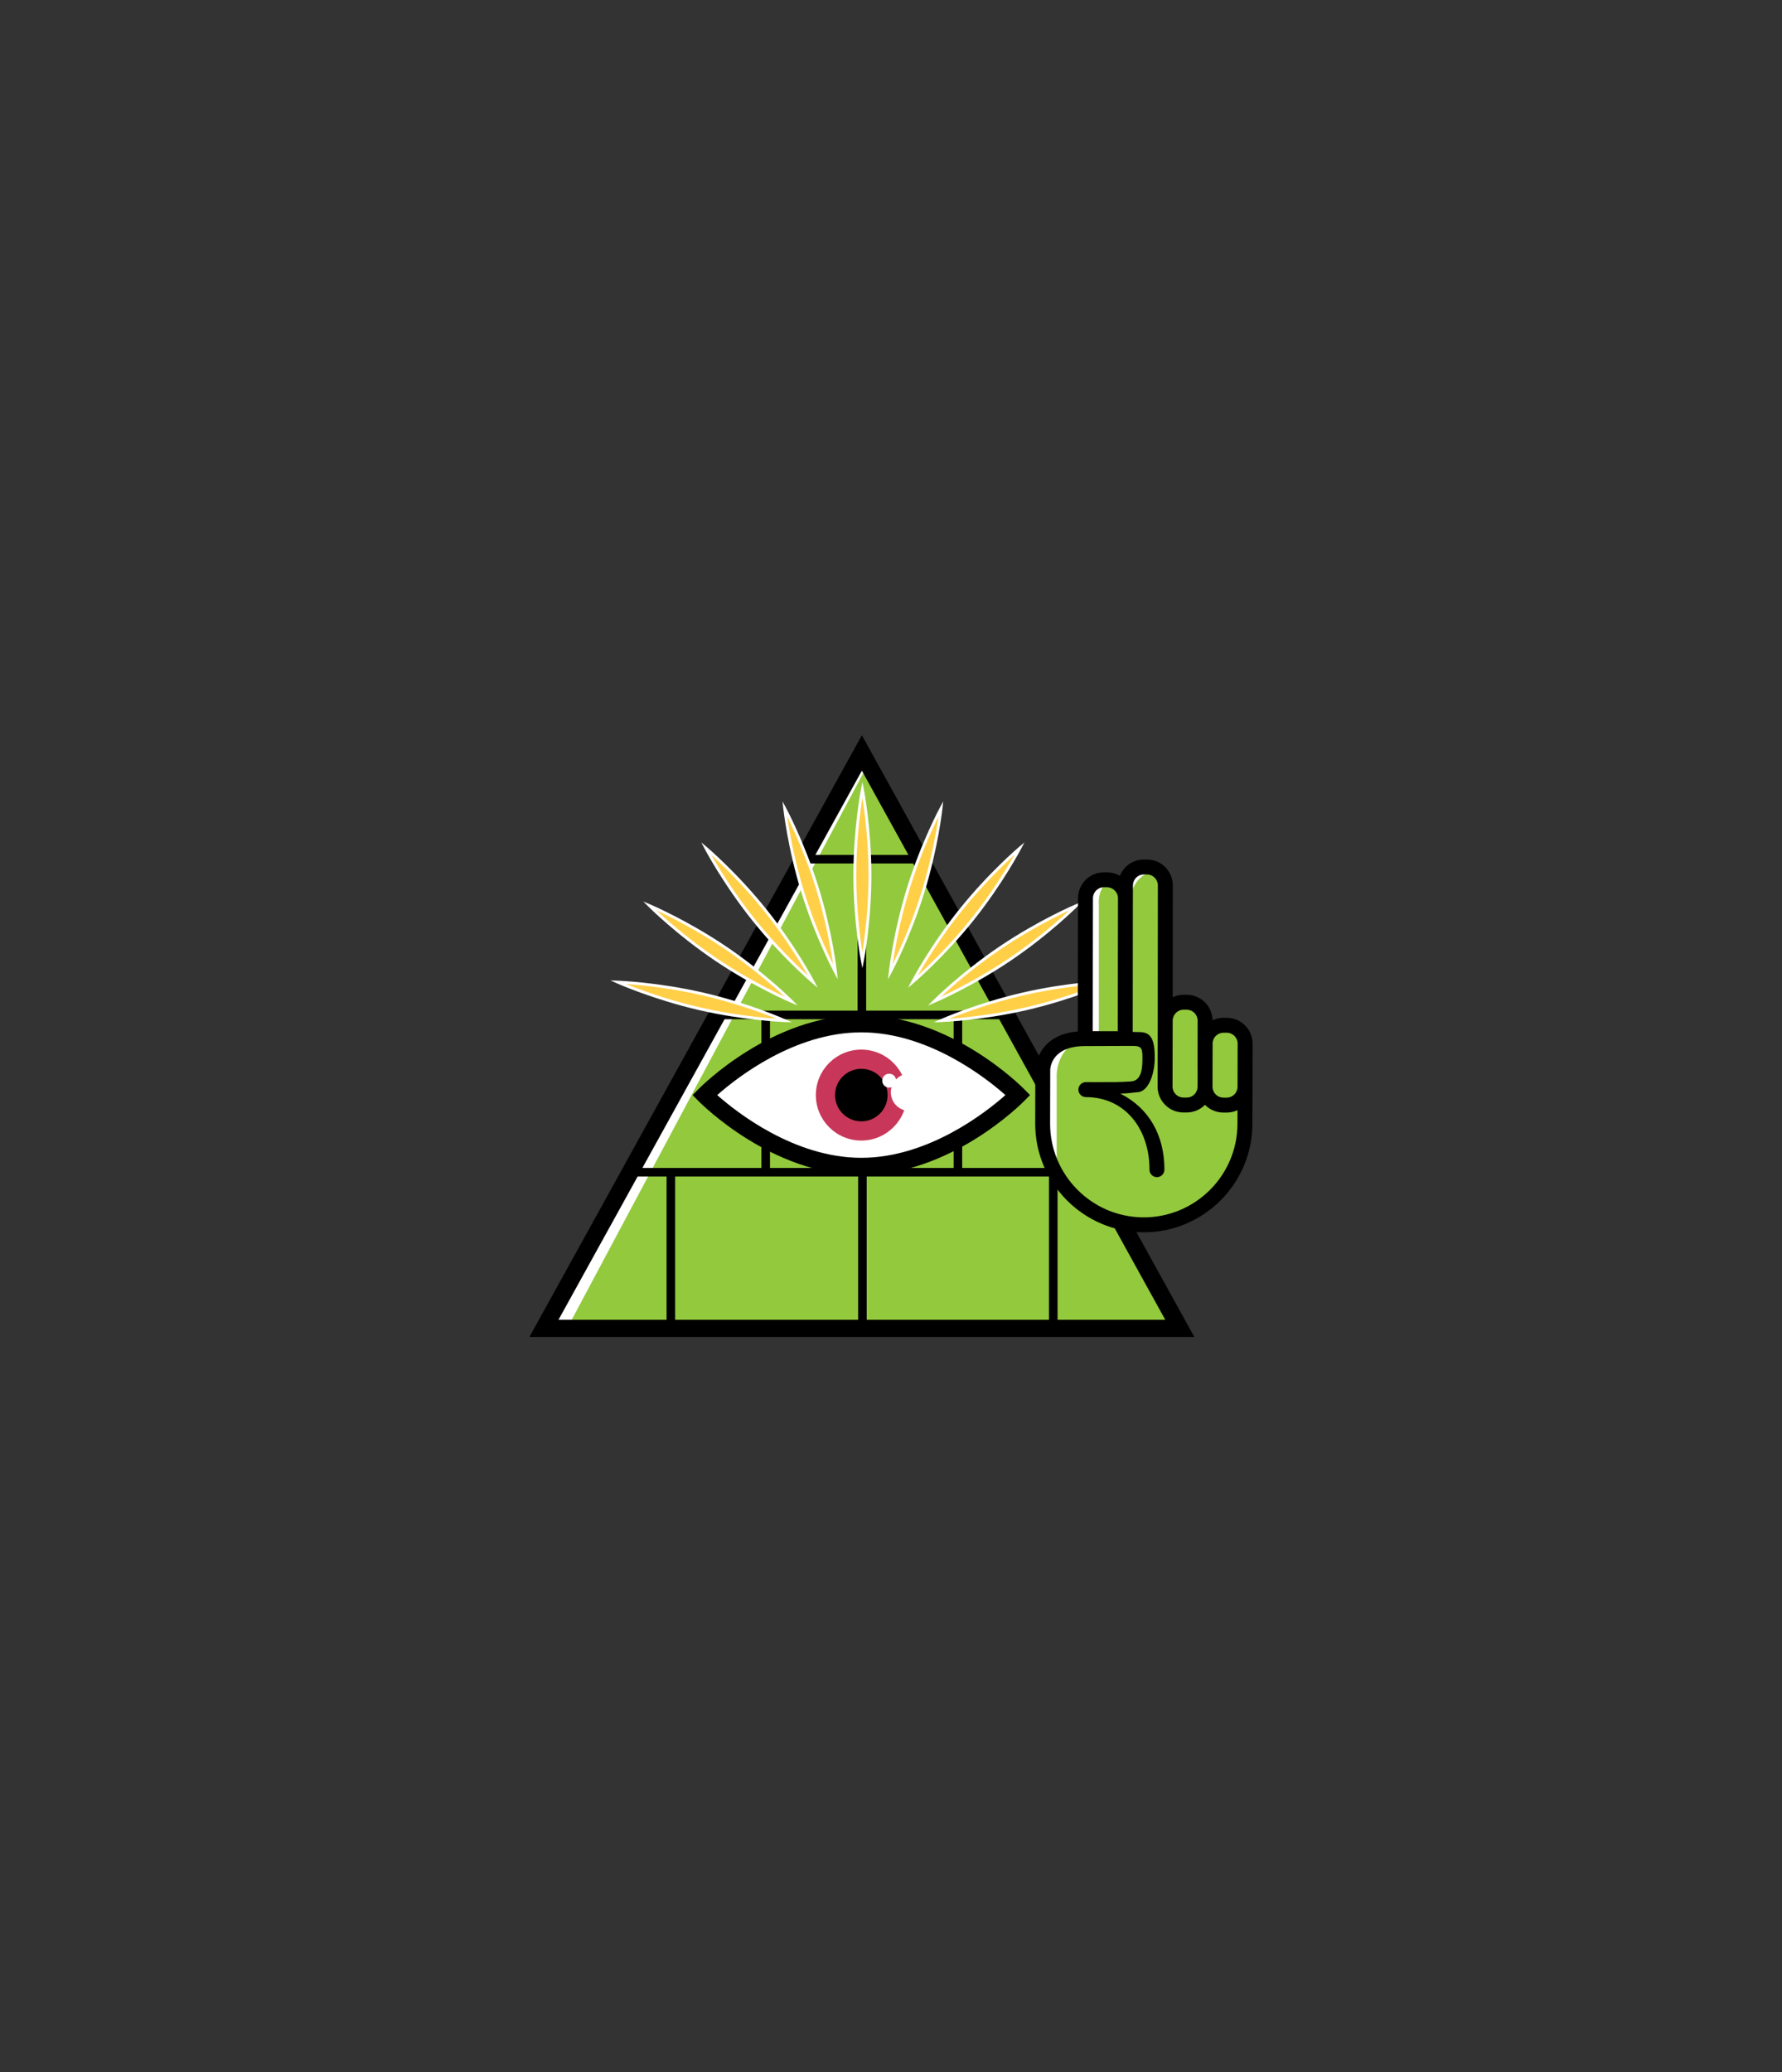 <?xml version="1.0" encoding="utf-8"?>
<!-- Generator: Adobe Illustrator 16.0.0, SVG Export Plug-In . SVG Version: 6.00 Build 0)  -->
<!DOCTYPE svg PUBLIC "-//W3C//DTD SVG 1.1//EN" "http://www.w3.org/Graphics/SVG/1.1/DTD/svg11.dtd">
<svg version="1.1" id="Capa_1" xmlns="http://www.w3.org/2000/svg" xmlns:xlink="http://www.w3.org/1999/xlink" x="0px" y="0px"
	 width="320px" height="372px" viewBox="0 0 320 372" enable-background="new 0 0 320 372" xml:space="preserve">
<rect x="0" y="0" width="320" height="372" fill="#333333" stroke="none"/>
<g id="_x31_0">
	<g id="grupoPiramide">
		<g>
			<g>
				<g>
					<polygon id="fondoBlancoPiramide" fill="#FFFFFF" points="154.669,135.032 97.568,238.683 107.829,238.983 157.621,140.459"/>
					<polygon id="fondoVerdePiramide" fill="#93C93D" points="211.903,238.489 155.84,137.243 101.828,238.489"/>
					<path id="bordeNegroPiramide" d="M214.472,240.01H95.069l59.701-108.019L214.472,240.01z M100.287,236.932h108.966l-54.483-98.578L100.287,236.932z"/>
				</g>
				<rect id="primeraLineaHorizontal" x="112.506" y="209.673" width="84.327" height="1.539"/>
				<rect id="lineaCentalInferior" x="154.096" y="210.442" width="1.539" height="28.028"/>
				<rect id="lineaIzqInferior" x="119.701" y="210.371" width="1.539" height="28.029"/>
				<rect id="lineaDerInferior" x="188.37" y="209.653" width="1.54" height="28.03"/>
				<rect id="segundaLineaHorizontal" x="128.816" y="181.432" width="52.444" height="1.54"/>
				<rect id="lineaIzqMedio" x="136.729" y="182.132" width="1.539" height="28.029"/>
				<rect id="lineaDerMedio" x="171.246" y="182.063" width="1.538" height="28.028"/>
				<rect id="terceraLineaHorizontal" x="144.229" y="153.474" width="21.042" height="1.539"/>
				<rect id="lineaCentalSuperior" x="154" y="154.174" width="1.539" height="28.028"/>
			</g>
		</g>
	</g>
	<g id="grupoOjo">
		<g id="grupoOjoExt">
			<path id="rellonoOjo" fill="#FFFFFF" d="M182.804,196.59c0,0-12.597,12.8-28.135,12.8c-15.539,0-28.136-12.8-28.136-12.8s12.597-12.8,28.136-12.8 C170.207,183.79,182.804,196.59,182.804,196.59z"/>
			<path id="bordeOjo" d="M154.669,210.93c-15.999,0-28.7-12.719-29.232-13.261l-1.062-1.079l1.062-1.079c0.532-0.542,13.233-13.26,29.232-13.26 s28.7,12.718,29.232,13.26l1.062,1.079l-1.062,1.079C183.369,198.211,170.668,210.93,154.669,210.93z M128.793,196.59 c3.393,3.009,13.803,11.262,25.876,11.262s22.482-8.253,25.876-11.262c-3.394-3.009-13.803-11.261-25.876-11.261 S132.186,193.581,128.793,196.59z"/>
		</g>
		<g id="grupoOjoInt">
			<circle id="iris" fill="#C83759" cx="154.669" cy="196.59" r="8.163"/>
			<circle id="pupila" cx="154.669" cy="196.59" r="4.718"/>
			<circle id="brilloGrand" fill="#FFFFFF" cx="163.312" cy="196.093" r="3.343"/>
			<circle id="brilloPeq" fill="#FFFFFF" cx="159.673" cy="193.999" r="1.249"/>
		</g>
	</g>
	<g id="grupoPestanas">
		<g id="grupoPestanasDer">
			<g>
				<path fill="#FFCF48" d="M156.223,157.093c0,8.5-1.359,15.391-1.359,15.391s-1.359-6.891-1.359-15.391 c0-8.5,1.359-15.39,1.359-15.39S156.223,148.593,156.223,157.093z"/>
				<path fill="#FFFFFF" d="M154.863,173.809l-0.252-1.276c-0.014-0.069-1.363-7.012-1.363-15.44c0-8.427,1.35-15.371,1.363-15.44 l0.252-1.275l0.252,1.275c0.014,0.069,1.364,7.013,1.364,15.44c0,8.428-1.351,15.371-1.364,15.44L154.863,173.809z M154.863,143.214c-0.392,2.465-1.103,7.78-1.103,13.879c0,6.098,0.711,11.413,1.103,13.879 c0.393-2.466,1.104-7.781,1.104-13.879C155.967,150.993,155.256,145.679,154.863,143.214z"/>
			</g>
			<g>
				<path fill="#FFCF48" d="M165.717,160.239c-2.519,8.118-5.859,14.296-5.859,14.296s0.744-6.984,3.264-15.102 s5.86-14.295,5.86-14.295S168.236,152.122,165.717,160.239z"/>
				<path fill="#FFFFFF" d="M159.464,175.801l0.138-1.293c0.008-0.07,0.776-7.102,3.275-15.151 c2.498-8.048,5.846-14.28,5.879-14.341l0.618-1.144l-0.138,1.293c-0.008,0.069-0.776,7.102-3.274,15.15 c-2.497,8.048-5.846,14.28-5.879,14.342L159.464,175.801z M168.532,146.582c-1.104,2.239-3.358,7.104-5.165,12.928 c-1.809,5.824-2.705,11.111-3.062,13.582c1.105-2.238,3.36-7.104,5.168-12.928C167.28,154.339,168.176,149.053,168.532,146.582z "/>
			</g>
			<g>
				<path fill="#FFCF48" d="M174.567,165.129c-5.313,6.634-10.683,11.163-10.683,11.163s3.248-6.228,8.562-12.862 c5.312-6.634,10.682-11.163,10.682-11.163S179.881,158.495,174.567,165.129z"/>
				<path fill="#FFFFFF" d="M163.057,177.327l0.602-1.153c0.032-0.062,3.319-6.326,8.588-12.904 c5.268-6.577,10.662-11.153,10.717-11.198l0.994-0.838l-0.602,1.153c-0.032,0.062-3.319,6.326-8.588,12.903 c-5.269,6.578-10.663,11.153-10.717,11.199L163.057,177.327z M182.183,153.447c-1.847,1.68-5.724,5.383-9.536,10.143 c-3.813,4.761-6.581,9.353-7.816,11.521c1.848-1.679,5.725-5.383,9.537-10.143C178.18,160.209,180.947,155.617,182.183,153.447z "/>
			</g>
			<g>
				<path fill="#FFCF48" d="M181.271,172.3c-7.051,4.746-13.527,7.467-13.527,7.467s4.958-4.976,12.009-9.722 s13.526-7.467,13.526-7.467S188.322,167.553,181.271,172.3z"/>
				<path fill="#FFFFFF" d="M166.645,180.508l0.919-0.922c0.05-0.05,5.056-5.047,12.046-9.753 c6.991-4.706,13.506-7.464,13.571-7.491l1.198-0.504l-0.918,0.921c-0.05,0.05-5.057,5.047-12.047,9.754 c-6.99,4.706-13.505,7.464-13.57,7.491L166.645,180.508z M192.025,163.422c-2.264,1.052-7.07,3.43-12.129,6.835 c-5.062,3.407-9.071,6.964-10.897,8.665c2.264-1.052,7.07-3.43,12.129-6.835C186.188,168.681,190.199,165.124,192.025,163.422z" />
			</g>
			<g>
				<path fill="#FFCF48" d="M184.283,181.092c-8.282,1.909-15.302,2.133-15.302,2.133s6.409-2.873,14.69-4.782 c8.283-1.91,15.303-2.133,15.303-2.133S192.566,179.182,184.283,181.092z"/>
				<path fill="#FFFFFF" d="M167.689,183.523l1.188-0.532c0.063-0.029,6.526-2.904,14.737-4.797 c8.213-1.893,15.281-2.138,15.353-2.14l1.301-0.042l-1.188,0.532c-0.063,0.029-6.526,2.904-14.738,4.798 c-8.212,1.893-15.281,2.137-15.352,2.14L167.689,183.523z M197.502,176.649c-2.491,0.172-7.829,0.674-13.771,2.044 c-5.945,1.37-10.963,3.256-13.276,4.192c2.49-0.172,7.829-0.673,13.772-2.043C190.168,179.472,195.188,177.585,197.502,176.649z "/>
			</g>
		</g>
		<g id="grupoPestanasIzq">
			<g>
				<path fill="#FFCF48" d="M144.178,160.239c2.52,8.118,5.859,14.296,5.859,14.296s-0.744-6.984-3.264-15.102 s-5.859-14.295-5.859-14.295S141.658,152.122,144.178,160.239z"/>
				<path fill="#FFFFFF" d="M150.432,175.801l-0.619-1.144c-0.033-0.062-3.381-6.293-5.879-14.342s-3.268-15.081-3.274-15.15 l-0.138-1.293l0.618,1.144c0.034,0.062,3.382,6.293,5.879,14.341c2.499,8.049,3.267,15.081,3.274,15.151L150.432,175.801z M141.362,146.582c0.356,2.471,1.253,7.757,3.061,13.581c1.809,5.827,4.062,10.691,5.167,12.928 c-0.357-2.471-1.254-7.758-3.061-13.582C144.721,153.686,142.468,148.82,141.362,146.582z"/>
			</g>
			<g>
				<path fill="#FFCF48" d="M135.328,165.129c5.313,6.634,10.682,11.163,10.682,11.163s-3.247-6.228-8.561-12.862 c-5.312-6.634-10.682-11.163-10.682-11.163S130.015,158.495,135.328,165.129z"/>
				<path fill="#FFFFFF" d="M146.839,177.327l-0.993-0.838c-0.055-0.046-5.449-4.621-10.717-11.199 c-5.269-6.577-8.556-12.841-8.588-12.903l-0.602-1.153l0.994,0.838c0.054,0.045,5.449,4.621,10.717,11.198 c5.268,6.578,8.555,12.841,8.587,12.904L146.839,177.327z M127.713,153.447c1.236,2.169,4.004,6.762,7.816,11.521 c3.812,4.76,7.688,8.463,9.535,10.143c-1.235-2.169-4.003-6.762-7.814-11.521C133.438,158.831,129.561,155.127,127.713,153.447z "/>
			</g>
			<g>
				<path fill="#FFCF48" d="M128.625,172.3c7.051,4.746,13.525,7.467,13.525,7.467s-4.957-4.976-12.008-9.722 c-7.05-4.747-13.525-7.467-13.525-7.467S121.574,167.553,128.625,172.3z"/>
				<path fill="#FFFFFF" d="M143.25,180.508l-1.199-0.504c-0.064-0.027-6.578-2.785-13.568-7.491 c-6.99-4.707-11.997-9.704-12.047-9.754l-0.918-0.921l1.199,0.504c0.064,0.027,6.58,2.785,13.569,7.491 c6.991,4.706,11.997,9.704,12.046,9.753L143.25,180.508z M117.872,163.422c1.826,1.702,5.838,5.26,10.896,8.666 c5.059,3.405,9.865,5.784,12.129,6.835c-1.826-1.702-5.838-5.259-10.896-8.665C124.939,166.851,120.135,164.473,117.872,163.422 z"/>
			</g>
			<g>
				<path fill="#FFCF48" d="M125.613,181.092c8.281,1.909,15.301,2.133,15.301,2.133s-6.408-2.873-14.689-4.782 c-8.283-1.91-15.303-2.133-15.303-2.133S117.331,179.182,125.613,181.092z"/>
				<path fill="#FFFFFF" d="M142.205,183.523l-1.299-0.042c-0.07-0.002-7.14-0.247-15.352-2.14 c-8.211-1.894-14.674-4.769-14.738-4.798l-1.186-0.532l1.299,0.042c0.07,0.002,7.141,0.247,15.352,2.14 c8.212,1.893,14.674,4.769,14.738,4.797L142.205,183.523z M112.396,176.649c2.314,0.936,7.333,2.822,13.274,4.192c5.942,1.37,11.281,1.871,13.771,2.043c-2.314-0.936-7.334-2.823-13.275-4.192C120.225,177.323,114.886,176.822,112.396,176.649 z"/>
			</g>
		</g>
	</g>
	<g id="grupoMano">
		<path id="fondoManoBlanco" fill="#FFFFFF" d="M191.149,210.652c0,0-3.72-1.244-4.018-15.603c0,0-0.042-8.87,7.14-9.05v-23.265 c0,0,1.033-5.215,3.93-4.593l2.887,0.417c0,0,2.299-3.455,4.299-3.23l2.993,1.578l-1.025,1.725l-10.521,35.194L191.149,210.652z" />
		<path id="fondoManoVerde" fill="#93C93D" d="M197.322,185.857v-23.424c0,0-0.489-4.702,3.766-4.445c2.918,0.176,1.737,5.128,1.737,5.128 s-0.382-6.781,5.555-6.781c2.478,0,0.23-0.069,0.984,1.653c0.753,1.722,0.753,24.53,0.753,24.53s-0.219-3.009,2.258-2.471 c2.477,0.539,4.307,2.145,4.521,2.471c0.216,0.327,0.753,3.339,0.753,3.339s2.162-1.933,4.422-1.612 c2.259,0.321,1.115,0.213,1.223,1.612c0.108,1.398,0.43,5.272,0.538,6.994c0.107,1.722-1.101,14.171-1.423,14.924 c-0.323,0.753-4.52,10.761-17.863,11.621c-12.805-0.753-14.79-10.063-14.79-10.063v-15.817 C189.756,193.516,189.14,186.529,197.322,185.857z"/>
		<path id="bordeManoNegra" d="M185.894,201.678c-0.024,10.753,8.703,19.521,19.456,19.546c0.016,0,0.031,0,0.046,0c10.733,0,19.477-8.719,19.501-19.457 l0.016-6.665l0,0l0.004-1.442l0.015-6.292c0.006-2.558-2.071-4.644-4.629-4.649l-0.579-0.001c-0.004,0-0.008,0-0.012,0 c-0.691,0-1.362,0.15-1.971,0.437c-0.018-1.207-0.494-2.341-1.351-3.2c-0.873-0.877-2.038-1.364-3.276-1.367l-0.579-0.001 c-0.004,0-0.009,0-0.011,0c-0.691,0-1.346,0.155-1.935,0.43l0.015-20.063c0.007-2.557-2.069-4.643-4.628-4.649l-0.579-0.001 c-0.004,0-0.007,0-0.01,0c-1.238,0-2.398,0.487-3.272,1.37c-0.444,0.451-0.786,0.979-1.015,1.552 c-0.697-0.402-1.485-0.619-2.308-0.621l-0.579-0.001c-0.003,0-0.007,0-0.012,0c-2.542,0-4.612,2.083-4.618,4.65l-0.039,23.914 c-7.521,0.641-7.629,6.823-7.629,6.888L185.894,201.678z M200.762,161.268l-0.004,1.816l-0.007,2.879c0,0,0,0,0,0.001 l-0.028,19.161l-4.497-0.01l0.039-23.857c0.003-1.09,0.871-1.975,1.938-1.975c0.003,0,0.004,0,0.005,0l0.579,0.001 c0.521,0.001,1.018,0.21,1.393,0.588C200.556,160.249,200.764,160.745,200.762,161.268z M215.062,183.23l-0.007,8.639 c0,0.049,0.002,0.097,0.007,0.145l-0.007,3.064c-0.001,0.523-0.206,1.016-0.577,1.385s-0.858,0.576-1.387,0.57l-0.578-0.001 c-1.081-0.002-1.958-0.884-1.955-1.963l0.009-3.887c0-0.021-0.002-0.041-0.003-0.061l0.018-7.082c0-0.002,0.002-0.004,0.002-0.007 v-0.24l0.002-0.553c0.002-1.089,0.871-1.976,1.938-1.976c0.001,0,0.002,0,0.005,0l0.578,0.001 c0.522,0.001,1.015,0.206,1.385,0.578C214.859,182.215,215.062,182.707,215.062,183.23z M222.25,187.36l-0.005,2.016l0,0 l-0.01,4.344l-0.003,1.376c-0.002,0.521-0.207,1.014-0.577,1.383s-0.86,0.571-1.382,0.571c-0.002,0-0.004,0-0.005,0l-0.579-0.001 c-0.524-0.001-1.016-0.207-1.385-0.578c-0.368-0.369-0.571-0.863-0.57-1.385l0.014-5.719c0-0.002,0-0.002,0-0.002l0.005-2.015 c0.001-0.522,0.206-1.015,0.577-1.384c0.369-0.367,0.859-0.57,1.381-0.57c0.001,0,0.004,0,0.005,0l0.579,0.001 C221.375,185.4,222.252,186.281,222.25,187.36z M188.57,201.687l0.022-9.623c0.01-0.427,0.272-4.269,6.25-4.269 c0.01,0,0.019,0,0.026,0l8.362-0.032c1.416,0,1.922,0.11,1.922,1.848c0,1.559,0.081,4.383-2.047,4.53 c-2.08,0.145-3.062,0.128-5.599,0.128c-0.006,0-0.012,0-0.018,0l-2.491-0.005c-0.001,0-0.002,0-0.004,0 c-0.738,0-1.338,0.598-1.34,1.338c0,0.001,0,0.002,0,0.005c0,0.001,0,0.003,0,0.005c-0.002,0.739,0.597,1.341,1.338,1.343 c7.166,0.017,11.441,5.859,11.425,13.025c-0.001,0.74,0.598,1.342,1.338,1.344c0.001,0,0.001,0,0.003,0 c0.738,0,1.338-0.598,1.341-1.337c0.014-6.155-2.768-11.088-7.936-13.663c1.582-0.053,1.488-0.085,3.026-0.246 c2.053,0,3.177-3.327,3.177-6.194c0-3.248-0.666-4.603-2.723-4.603c-0.716,0-1.235-0.029-1.235-0.029l0.025-22.15l0.011-4.141 c0-0.531,0.205-1.029,0.574-1.403c0.366-0.37,0.85-0.573,1.363-0.573c0.004,0,0.005,0,0.006,0l0.579,0.001 c1.08,0.002,1.957,0.884,1.954,1.963l-0.021,24.837l-0.026,10.047c0,0.027,0.002,0.054,0.004,0.08l-0.003,1.15 c-0.005,2.559,2.071,4.645,4.629,4.65l0.58,0.001c0.004,0,0.007,0,0.01,0c1.235,0,2.398-0.48,3.274-1.352 c0.007-0.006,0.012-0.012,0.019-0.019c0.007,0.006,0.012,0.012,0.018,0.019c0.876,0.878,2.04,1.363,3.278,1.366l0.579,0.001 c0.003,0,0.008,0,0.012,0c0.685,0,1.347-0.146,1.949-0.427l-0.005,2.457c-0.021,9.263-7.564,16.783-16.821,16.783 c-0.014,0-0.025,0-0.039,0C196.08,218.521,188.553,210.958,188.57,201.687z"/>
	</g>
</g>
</svg>
